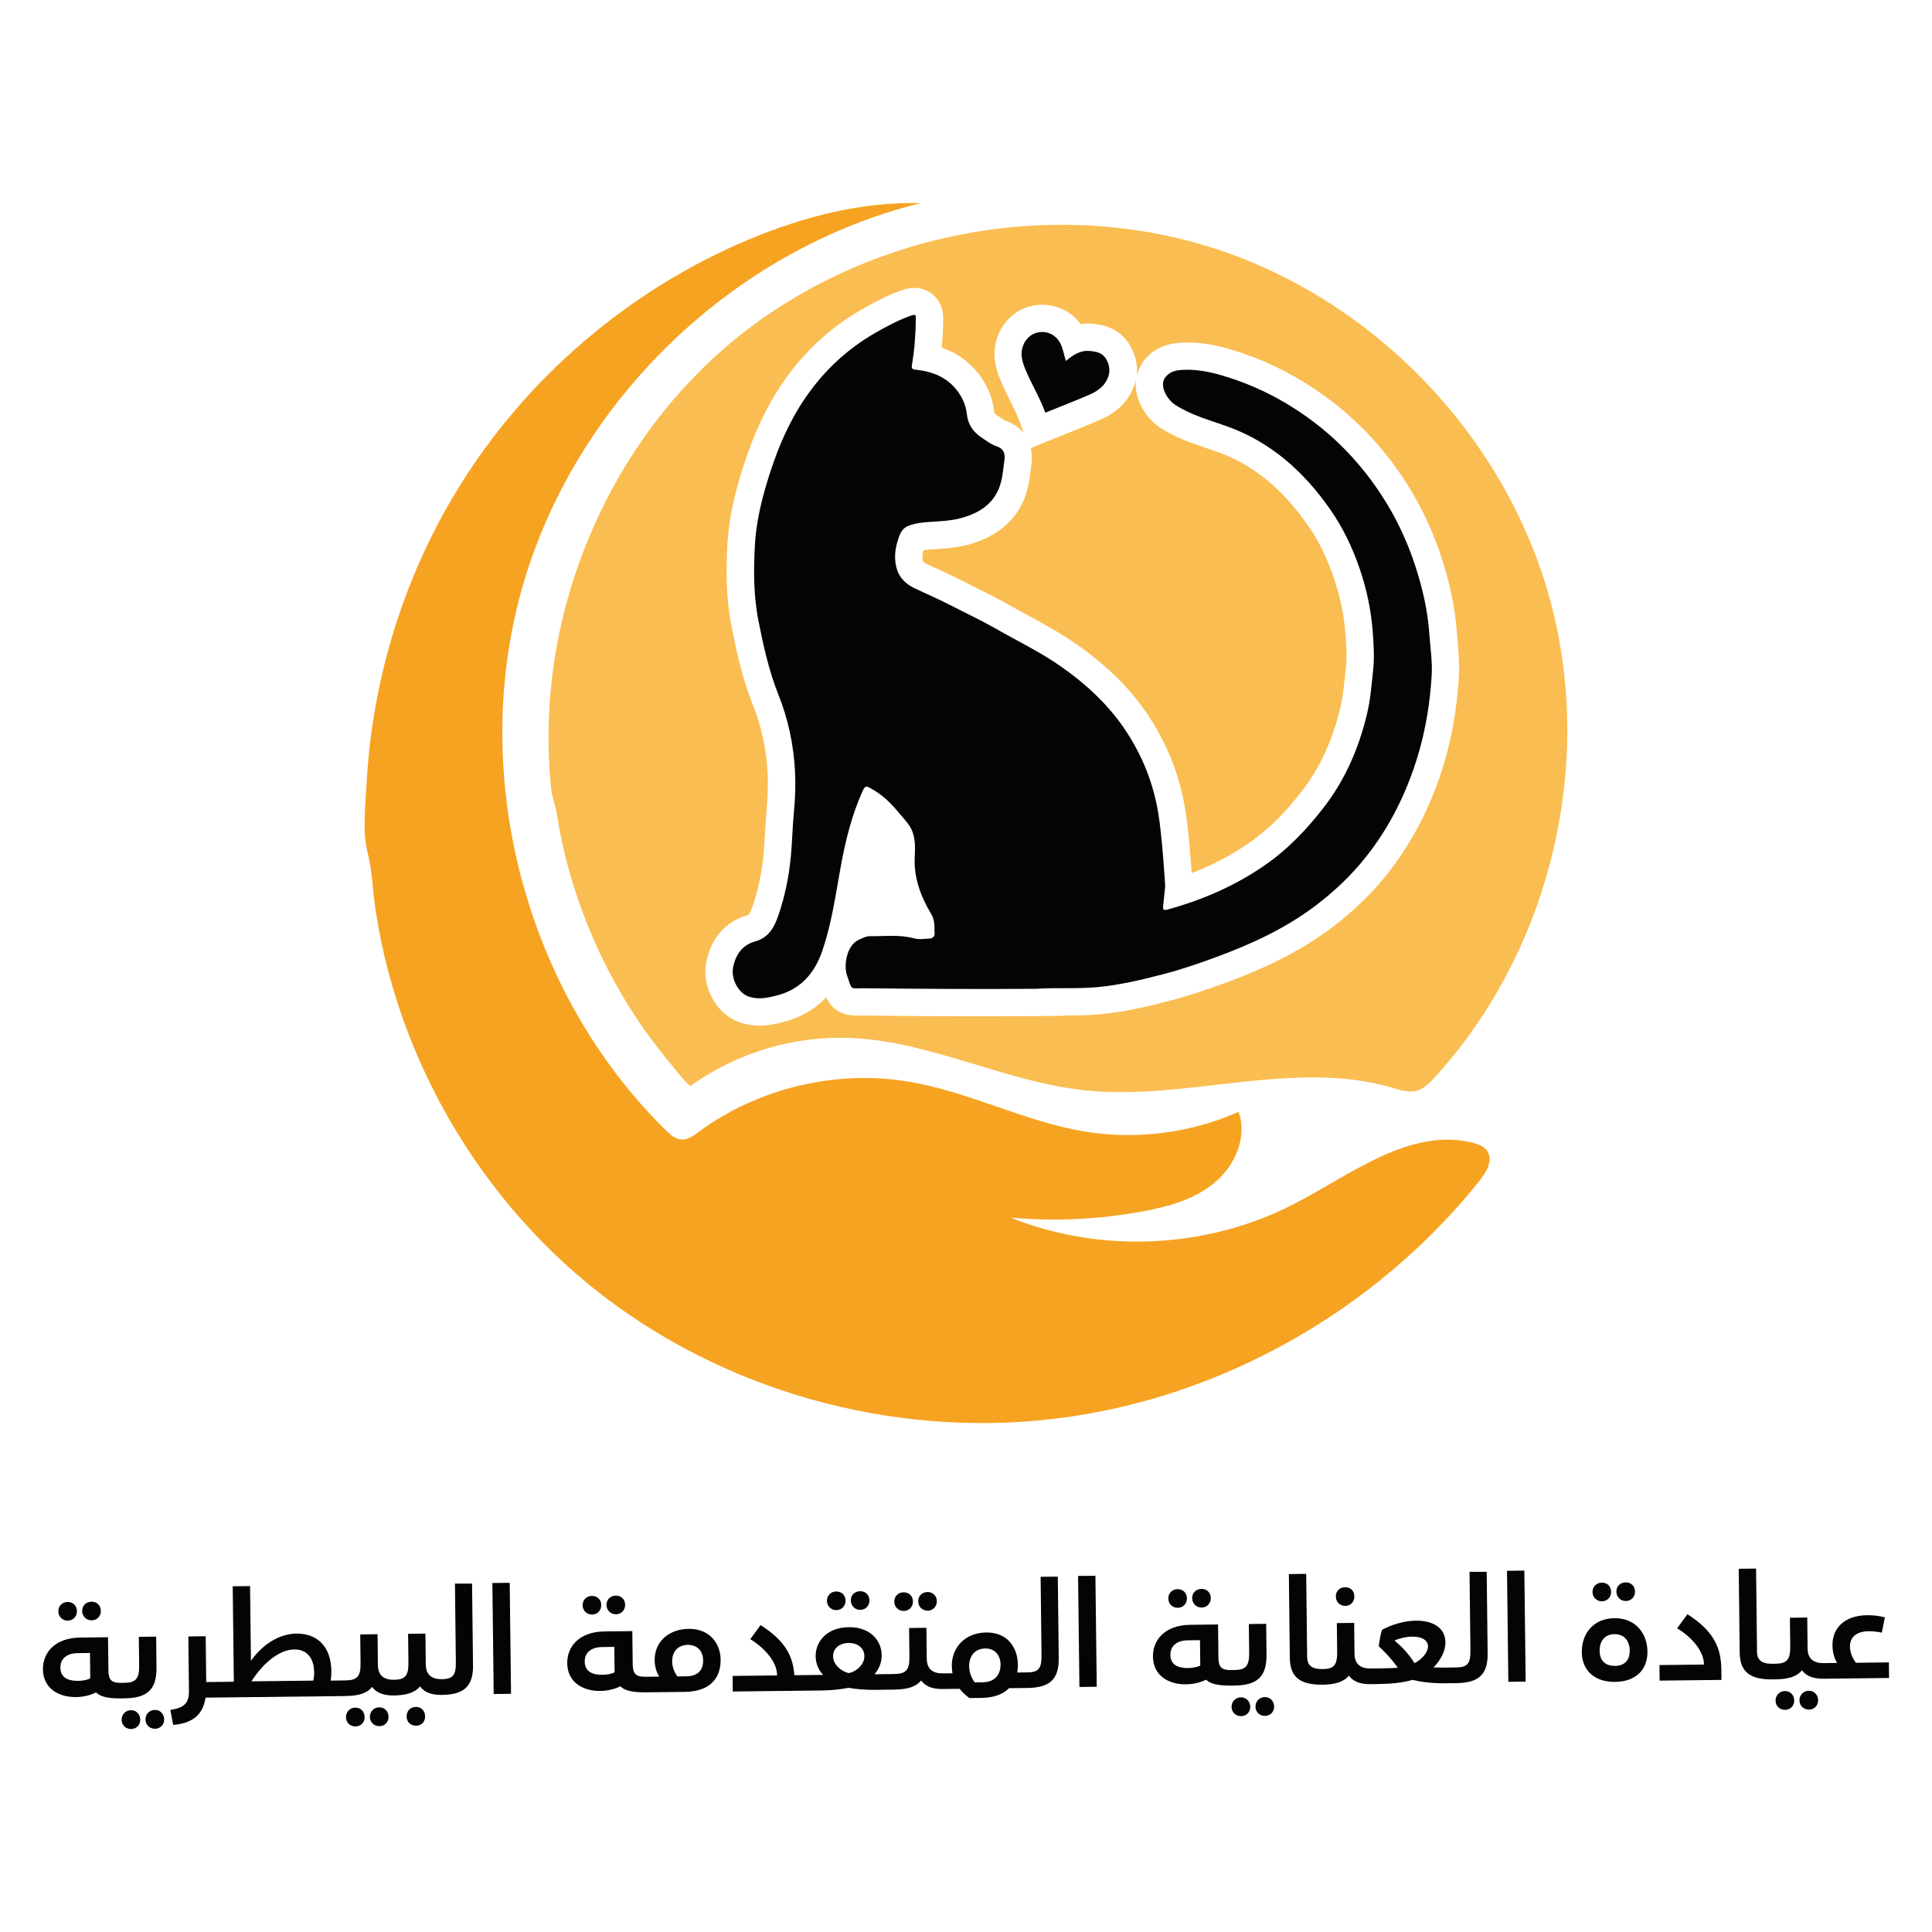 <?xml version="1.0" encoding="utf-8"?>
<!-- Generator: Adobe Illustrator 26.0.1, SVG Export Plug-In . SVG Version: 6.00 Build 0)  -->
<svg version="1.1" id="Layer_1" xmlns="http://www.w3.org/2000/svg" xmlns:xlink="http://www.w3.org/1999/xlink" x="0px" y="0px"
	 viewBox="0 0 350 350" style="enable-background:new 0 0 350 350;" xml:space="preserve">
<style type="text/css">
	.st0{fill:#FABD51;}
	.st1{fill:#F6A322;}
	.st2{fill:#030404;}
</style>
<g>
	<g>
		<g>
			<path class="st0" d="M280.87,108.89c-8.04-29.81-32.03-54.82-61.49-64.08c-29.46-9.27-63.45-2.47-87.1,17.38
				c-2.08,1.76-4.1,3.6-6,5.56c-8.18,8.28-14.67,18.13-19.24,28.8c-4.57,10.69-7.21,22.21-7.62,33.81c-0.1,2.91-0.06,5.82,0.12,8.71
				c0.1,1.45,0.18,2.91,0.38,4.34c0.18,1.31,0.71,2.47,0.91,3.8c0.95,6.18,2.55,12.23,4.73,18.07c2.18,5.86,4.93,11.48,8.22,16.79
				c1.64,2.65,3.42,5.21,5.33,7.68c0.48,0.63,5.68,7.19,5.96,6.99c8.39-6.04,18.87-9.17,29.18-8.69
				c14.43,0.63,27.81,7.92,42.17,9.46c18.57,1.98,37.79-5.7,55.71-0.48c1.48,0.44,3.07,0.97,4.57,0.55
				c1.31-0.38,2.32-1.41,3.23-2.42c15.4-16.85,23.87-39.65,24.01-62.46C283.96,124.69,282.97,116.67,280.87,108.89z M264.28,122.73
				c-0.36,5.7-1.25,10.85-2.73,15.72c-2.28,7.52-5.72,14.19-10.21,19.86c-2.73,3.44-6.02,6.65-9.76,9.5
				c-5.29,4.04-11.36,7.23-19.72,10.29c-2.81,1.03-6.14,2.2-9.64,3.11c-4.06,1.07-8.41,2.14-13.11,2.55c-2.2,0.2-4.32,0.2-6.33,0.2
				h-0.16v0.06l-5.11,0.06c-9.07,0.06-18.65,0.04-31.1-0.1h-0.79c-3.39,0.14-5.01-1.39-5.96-3.29c-2.04,2.18-4.63,3.66-7.76,4.45
				c-1.11,0.3-2.57,0.65-4.3,0.65c-1.09,0-2.28-0.14-3.52-0.55c-4.28-1.43-7.07-6.49-6.1-11.09c0.91-4.32,3.58-7.3,7.56-8.39
				c0.1-0.04,0.36-0.3,0.79-1.56c1.03-2.99,1.7-6.22,2.02-9.6c0.1-1.25,0.18-2.49,0.24-3.74c0.08-1.35,0.16-2.71,0.28-4.06
				c0.22-2.46,0.3-4.63,0.2-6.67c-0.22-4.34-1.11-8.53-2.69-12.47c-1.88-4.69-2.93-9.52-3.84-14.07
				c-1.09-5.42-0.99-10.65-0.75-15.07c0.2-3.54,0.89-7.32,2.12-11.58c2.18-7.46,4.79-13.2,8.2-18.05
				c3.74-5.34,8.45-9.66,14.02-12.83c2.04-1.19,4.51-2.51,7.25-3.48c2-0.71,3.78-0.53,5.27,0.53c1.03,0.73,2.24,2.14,2.22,4.71
				c-0.02,1.82-0.1,3.54-0.26,5.17c4.38,1.5,6.79,4.47,8.1,6.95c0.73,1.41,1.21,2.99,1.39,4.59c0.02,0.24,0.04,0.38,0.53,0.71
				c0.22,0.14,0.44,0.28,0.65,0.44c0.28,0.18,0.63,0.44,0.77,0.49c1.43,0.46,2.55,1.25,3.39,2.26l-0.71-2.02
				c-0.44-1.21-1.07-2.47-1.74-3.82c-0.71-1.41-1.43-2.85-2.04-4.47c-1.19-3.17-1.03-6.08,0.48-8.65c1.52-2.63,4.26-4.22,7.29-4.26
				c2.81,0,5.4,1.25,7.05,3.5c0.63-0.1,1.35-0.12,2.08-0.06c1.25,0.1,5.05,0.44,7.05,4.26c0.95,1.78,1.27,3.64,0.99,5.46
				c0.2-1.07,0.63-2.06,1.27-2.93c1.5-2,3.68-3.13,6.49-3.33c4.36-0.32,8.29,0.79,11.9,2.04c4.83,1.68,9.32,4,13.72,7.09
				c4.61,3.21,8.73,7.13,12.21,11.6c4.24,5.42,7.46,11.46,9.6,17.99c1.62,4.91,2.55,9.44,2.85,13.82c0.04,0.67,0.1,1.35,0.18,2.02
				C264.24,118.59,264.42,120.57,264.28,122.73z"/>
			<path class="st1" d="M266.79,207.02c-11.44-2.85-22.08,5.83-32.58,11.2c-15.64,8.01-34.77,8.9-51.09,2.38l-0.02-0.01
				c7.93,0.7,15.95,0.33,23.78-1.11c4.71-0.86,9.53-2.19,13.2-5.26c3.68-3.07,5.93-8.29,4.3-12.79c-8.68,3.84-18.48,5.09-27.85,3.56
				c-10.84-1.78-20.83-7.14-31.66-9c-13.29-2.28-27.45,1.07-38.31,9.07c-0.93,0.69-1.95,1.44-3.1,1.37
				c-1.12-0.06-2.03-0.88-2.83-1.66c-25.18-24.76-35.6-63.52-26.23-97.57c9.37-34.05,38.15-62.02,72.45-70.41
				c-10.72-0.28-21.34,2.47-31.23,6.61c-21.49,9.01-40.07,24.84-52.36,44.65c-3.35,5.39-6.23,11.08-8.61,16.96
				c-3.18,7.85-5.49,16.05-6.87,24.4c-0.69,4.18-1.15,8.39-1.37,12.62c-0.2,3.85-0.8,8.58,0.17,12.34
				c0.89,3.43,0.93,7.08,1.47,10.61c0.58,3.77,1.36,7.51,2.34,11.19c1.96,7.38,4.71,14.54,8.16,21.35
				c6.86,13.55,16.52,25.72,28.3,35.32c23.33,19.01,54.6,27.81,84.47,24.15c29.87-3.65,57.97-19.61,76.75-43.13
				c1.22-1.53,2.44-3.64,1.39-5.29C268.92,207.69,267.83,207.28,266.79,207.02z"/>
			<path class="st2" d="M143.28,155.05c-0.34,3.68-1.07,7.27-2.26,10.75c-0.71,2.09-1.72,4.05-4.16,4.73
				c-2.35,0.65-3.55,2.32-4.04,4.64c-0.47,2.24,1.05,4.79,2.81,5.37c1.78,0.59,3.33,0.25,5.06-0.19c4.44-1.13,6.92-4.11,8.31-8.19
				c1.64-4.84,2.36-9.89,3.26-14.89c0.88-4.88,2.03-9.67,4.12-14.2c0.4-0.87,0.86-0.52,1.34-0.26c2.06,1.09,3.71,2.7,5.16,4.48
				c0.95,1.16,2.09,2.19,2.54,3.73c0.41,1.4,0.37,2.75,0.29,4.2c-0.2,3.75,1.09,7.19,2.99,10.36c0.71,1.19,0.56,2.37,0.61,3.58
				c0.02,0.49-0.39,0.83-0.87,0.86c-0.93,0.05-1.92,0.22-2.79-0.02c-2.67-0.73-5.36-0.37-8.05-0.4c-0.72-0.01-1.41,0.38-2.09,0.69
				c-2.16,1-2.68,4.65-2.07,6.4c0.97,2.82,0.49,2.32,3.04,2.34c10.33,0.11,20.66,0.18,30.99,0.1c0,0,0.18,0,0.18,0
				c3.66-0.25,7.33,0.04,11.01-0.29c4.21-0.38,8.26-1.36,12.31-2.42c3.11-0.81,6.15-1.86,9.17-2.97c6.55-2.4,12.85-5.29,18.43-9.57
				c3.31-2.53,6.31-5.4,8.9-8.66c4.32-5.44,7.33-11.57,9.36-18.23c1.45-4.77,2.22-9.63,2.53-14.57c0.16-2.49-0.24-4.97-0.41-7.45
				c-0.29-4.34-1.26-8.51-2.61-12.61c-1.97-6-4.9-11.48-8.79-16.48c-3.2-4.1-6.89-7.63-11.15-10.61c-3.88-2.71-8.02-4.89-12.51-6.45
				c-3.24-1.12-6.47-2.04-9.92-1.8c-1.1,0.08-2.14,0.37-2.89,1.37c-1.12,1.5,0.35,4.01,1.87,4.98c2.85,1.83,6.09,2.71,9.22,3.82
				c7.99,2.83,13.92,8.15,18.7,14.93c2.41,3.42,4.19,7.16,5.53,11.14c1.21,3.6,1.98,7.27,2.27,11.02c0.18,2.34,0.34,4.7,0.09,7.1
				c-0.29,2.73-0.5,5.47-1.15,8.12c-1.47,6.05-3.87,11.66-7.71,16.66c-3.15,4.1-6.65,7.76-10.92,10.69
				c-5.37,3.69-11.25,6.22-17.51,7.93c-0.67,0.18-0.81,0-0.76-0.57c0.11-1.19,0.24-2.39,0.37-3.58c0.01-0.1,0-0.23,0-0.23
				s-0.52-8.92-1.29-13.36c-0.9-5.2-2.79-9.95-5.62-14.32c-3.17-4.91-7.42-8.83-12.21-12.15c-3.63-2.51-7.6-4.42-11.42-6.61
				c-2.79-1.59-5.7-2.95-8.55-4.42c-2.02-1.04-4.15-1.95-6.22-2.93c-1.45-0.69-2.68-1.73-3.22-3.3c-0.57-1.67-0.48-3.42,0-5.08
				c0.34-1.17,0.67-2.47,2.07-2.99c1.27-0.47,2.62-0.63,3.94-0.7c2-0.11,4-0.22,5.92-0.79c2.91-0.87,5.36-2.38,6.54-5.42
				c0.61-1.58,0.7-3.24,0.93-4.88c0.19-1.28-0.08-2.18-1.5-2.64c-0.91-0.29-1.72-0.95-2.55-1.49c-1.56-1.02-2.55-2.39-2.75-4.33
				c-0.1-0.96-0.4-1.96-0.85-2.81c-1.72-3.28-4.63-4.79-8.18-5.18c-0.67-0.07-1.06-0.08-0.91-0.91c0.47-2.77,0.67-5.56,0.7-8.37
				c0.01-0.76-0.12-0.81-0.88-0.54c-2.27,0.8-4.37,1.92-6.44,3.11c-5,2.86-9.12,6.69-12.42,11.39c-3.55,5.05-5.77,10.72-7.48,16.6
				c-0.99,3.42-1.74,6.93-1.93,10.47c-0.25,4.6-0.26,9.22,0.66,13.81c0.9,4.49,1.87,8.94,3.57,13.21c1.81,4.52,2.81,9.23,3.04,14.08
				c0.12,2.45,0.02,4.9-0.21,7.37C143.56,149.84,143.52,152.45,143.28,155.05z"/>
			<path class="st2" d="M189.36,74.76c2.68-1.08,5.35-2.11,7.98-3.25c1.12-0.49,2.19-1.13,2.9-2.2c0.89-1.33,0.98-2.69,0.24-4.11
				c-0.66-1.26-1.76-1.51-3.09-1.62c-1.77-0.15-3.01,0.76-4.29,1.81c-0.41-1.24-0.54-2.46-1.19-3.5c-1.47-2.37-4.86-2.31-6.25,0.06
				c-0.87,1.49-0.67,2.94-0.12,4.41C186.63,69.25,188.33,71.86,189.36,74.76z"/>
		</g>
		<path class="st0" d="M243.83,120.89l-0.12,1.13c-0.24,2.26-0.46,4.37-0.93,6.33c-1.41,5.82-3.64,10.67-6.83,14.83
			c-3.19,4.16-6.32,7.23-9.8,9.62c-3.13,2.16-6.51,3.92-10.27,5.37c-0.2-2.97-0.63-8.55-1.23-11.94
			c-0.99-5.76-3.13-11.21-6.33-16.15c-3.25-5.05-7.68-9.48-13.54-13.54c-2.73-1.88-5.56-3.42-8.29-4.91
			c-1.17-0.63-2.34-1.27-3.5-1.92c-2.02-1.17-4.08-2.2-6.08-3.19c-0.89-0.44-1.78-0.89-2.65-1.35c-1.37-0.69-2.79-1.35-4.22-2
			c-0.71-0.34-1.45-0.65-2.16-0.99c-0.44-0.22-0.61-0.4-0.65-0.44c-0.18-0.53-0.16-1.19,0.08-2.06c0.42-0.08,0.91-0.14,1.52-0.16
			c2.14-0.12,4.57-0.26,7.07-0.99c4.87-1.46,8.14-4.28,9.74-8.37c0.69-1.8,0.89-3.46,1.07-4.95c0.04-0.34,0.1-0.67,0.14-1.01
			c0.16-1.09,0.1-2.1-0.12-3.03l6.77-2.73c1.96-0.77,3.9-1.56,5.82-2.4c2.26-0.97,3.9-2.28,5.05-4c0.75-1.13,1.25-2.32,1.46-3.52
			c-0.14,0.81-0.12,1.64,0.04,2.51c0.44,2.53,2.18,5.07,4.39,6.51c2.81,1.8,5.82,2.81,8.47,3.7c0.59,0.22,1.19,0.42,1.78,0.61
			c6.33,2.24,11.66,6.53,16.29,13.12c2.02,2.85,3.62,6.08,4.89,9.88c1.09,3.23,1.78,6.53,2.04,9.8
			C243.91,117.03,244.03,118.97,243.83,120.89z"/>
	</g>
	<g>
		<path class="st2" d="M16.64,293.54c0.93-0.01,1.64-0.76,1.63-1.72c-0.01-0.98-0.74-1.67-1.67-1.66c-1.01,0.01-1.72,0.71-1.71,1.7
			C14.9,292.82,15.63,293.55,16.64,293.54z"/>
		<path class="st2" d="M12.28,293.59c0.98-0.01,1.67-0.77,1.66-1.72c-0.01-0.98-0.71-1.67-1.69-1.66c-0.96,0.01-1.69,0.71-1.68,1.7
			C10.57,292.87,11.32,293.6,12.28,293.59z"/>
		<path class="st2" d="M22.01,307.68l0.55-0.01c4.02-0.05,5.83-1.5,5.79-5.57l-0.06-5.61l-3.14,0.04l0.06,5.19
			c0.03,2.37-0.58,3.12-2.7,3.14l-0.53,0.01c-1.78,0.02-2.32-0.51-2.34-2.29l-0.07-5.98l-5.05,0.06c-4.57,0.05-6.78,2.74-6.74,5.77
			c0.04,3.35,2.72,5.05,6.02,5.01c1.41-0.02,2.6-0.35,3.61-0.84C18.15,307.38,19.62,307.71,22.01,307.68L22.01,307.68L22.01,307.68
			C22.01,307.68,22.01,307.68,22.01,307.68L22.01,307.68z M14.18,304.5c-2.18,0.03-3.23-0.82-3.24-2.38
			c-0.02-1.7,1.25-2.62,3.13-2.64l2.23-0.03l0.05,4.6C15.86,304.32,15.04,304.49,14.18,304.5z"/>
		<path class="st2" d="M23.71,309.82c-0.96,0.01-1.69,0.77-1.68,1.75c0.01,0.96,0.76,1.67,1.72,1.66c0.98-0.01,1.67-0.74,1.66-1.69
			C25.39,310.54,24.69,309.81,23.71,309.82z"/>
		<path class="st2" d="M28.07,309.77c-1.01,0.01-1.72,0.76-1.71,1.75c0.01,0.96,0.74,1.67,1.75,1.66c0.93-0.01,1.64-0.74,1.63-1.7
			C29.73,310.49,29,309.75,28.07,309.77z"/>
		<path class="st2" d="M68.72,309.3c-1.01,0.01-1.72,0.76-1.71,1.75c0.01,0.96,0.74,1.67,1.75,1.66c0.93-0.01,1.64-0.74,1.63-1.7
			C70.38,310.02,69.65,309.29,68.72,309.3z"/>
		<path class="st2" d="M64.36,309.35c-0.96,0.01-1.69,0.77-1.68,1.75c0.01,0.96,0.76,1.67,1.72,1.66c0.98-0.01,1.67-0.74,1.66-1.69
			C66.04,310.07,65.34,309.34,64.36,309.35z"/>
		<path class="st2" d="M75.34,309.22c-1.01,0.01-1.69,0.76-1.68,1.75c0.01,0.96,0.71,1.67,1.72,1.66c1.01-0.01,1.64-0.74,1.63-1.7
			C76.99,309.94,76.35,309.21,75.34,309.22z"/>
		<path class="st2" d="M82.42,286.88l0.16,14.18c0.03,2.34-0.44,3.12-2.57,3.14c-1.78,0.02-2.85-0.79-2.88-2.65l-0.06-5.61
			l-3.14,0.04l0.06,5.19c0.03,2.45-0.6,3.12-2.65,3.14c-1.78,0.02-2.85-0.79-2.88-2.65l-0.06-5.61l-3.14,0.04l0.06,5.19
			c0.03,2.37-0.57,3.12-2.7,3.14l-0.53,0.01l0,0l-2.17,0.03c0.07-0.61,0.12-1.2,0.11-1.76c-0.05-4.02-2.21-6.81-6.36-6.76
			c-2.63,0.03-5.78,1.5-8.21,4.93l-0.16-13.54l-3.14,0.04l0.2,17.29l-2.29,0.03l0,0l-2.71,0.03l-0.1-8.3l-3.14,0.04l0.11,9.89
			c0.03,2.26-0.95,3.04-3.37,3.42l0.51,2.71c3.54-0.28,5.4-1.87,5.87-4.94l2.85-0.03l0,0l22.01-0.25l0,0l0.55-0.01
			c2.29-0.03,3.85-0.5,4.77-1.65c0.7,1,1.96,1.57,3.93,1.55l0,0c0,0,0,0,0,0c0,0,0,0,0,0l0,0c2.23-0.03,3.82-0.5,4.74-1.65
			c0.7,1,1.96,1.57,3.92,1.55l0,0c0,0,0,0,0,0c0,0,0,0,0,0l0,0c3.83-0.04,5.73-1.37,5.68-5.33l-0.17-14.84L82.42,286.88z
			 M56.75,304.46l-11.2,0.13c2.27-3.54,5.2-5.75,7.75-5.78c2.39-0.03,3.58,1.69,3.61,4.11C56.93,303.42,56.88,303.93,56.75,304.46z"
			/>
		
			<rect x="89.18" y="286.78" transform="matrix(1 -0.012 0.012 1 -3.424 1.068)" class="st2" width="3.14" height="20.11"/>
		<path class="st2" d="M111.62,292.44c0.93-0.01,1.64-0.76,1.63-1.72c-0.01-0.98-0.74-1.67-1.67-1.66c-1.01,0.01-1.72,0.71-1.71,1.7
			C109.89,291.72,110.61,292.45,111.62,292.44z"/>
		<path class="st2" d="M107.26,292.49c0.98-0.01,1.67-0.76,1.66-1.72c-0.01-0.98-0.71-1.67-1.69-1.66c-0.96,0.01-1.69,0.71-1.68,1.7
			C105.55,291.77,106.31,292.5,107.26,292.49z"/>
		<path class="st2" d="M124.76,295.08c-3.62,0.04-6.2,2.36-6.16,5.68c0.01,1.17,0.32,2.18,0.83,2.97l-2.47,0.03
			c-1.78,0.02-2.32-0.51-2.34-2.29l-0.07-5.98l-5.05,0.06c-4.57,0.05-6.78,2.74-6.74,5.77c0.04,3.35,2.72,5.05,6.02,5.01
			c1.41-0.02,2.6-0.35,3.61-0.84c0.75,0.78,2.22,1.12,4.61,1.09l0,0h0c0,0,0,0,0,0l0,0l7.02-0.08c5.27-0.06,6.56-3.16,6.53-5.87
			C130.51,297.73,128.56,295.04,124.76,295.08z M109.17,303.4c-2.18,0.03-3.23-0.81-3.24-2.38c-0.02-1.7,1.25-2.62,3.13-2.64
			l2.23-0.03l0.05,4.6C110.85,303.23,110.02,303.39,109.17,303.4z M124.33,303.68l-1.62,0.02c-0.51-0.71-0.92-1.61-0.94-2.68
			c-0.02-1.97,1.19-3.02,2.84-3.04c1.65-0.02,2.75,1.09,2.77,2.79C127.4,302.24,126.75,303.65,124.33,303.68z"/>
		<path class="st2" d="M151.52,291.69c0.98-0.01,1.67-0.77,1.66-1.72c-0.01-0.98-0.71-1.67-1.69-1.66
			c-0.96,0.01-1.69,0.71-1.68,1.69C149.81,290.96,150.56,291.7,151.52,291.69z"/>
		<path class="st2" d="M155.88,291.64c0.93-0.01,1.64-0.76,1.63-1.72c-0.01-0.98-0.74-1.67-1.67-1.66c-1.01,0.01-1.72,0.71-1.71,1.7
			C154.15,290.91,154.87,291.65,155.88,291.64z"/>
		<path class="st2" d="M163.73,291.84c0.98-0.01,1.67-0.77,1.66-1.72c-0.01-0.98-0.71-1.67-1.7-1.66c-0.96,0.01-1.69,0.71-1.68,1.7
			C162.02,291.12,162.77,291.85,163.73,291.84z"/>
		<path class="st2" d="M168.09,291.79c0.93-0.01,1.64-0.76,1.63-1.72c-0.01-0.98-0.74-1.67-1.67-1.66c-1.01,0.01-1.72,0.71-1.71,1.7
			C166.35,291.07,167.08,291.8,168.09,291.79z"/>
		<path class="st2" d="M188.52,285.65l0.16,14.18c0.03,2.34-0.44,3.12-2.57,3.14l0,0l-1.83,0.02c0.07-0.43,0.12-0.88,0.12-1.36
			c-0.04-3.3-1.98-5.94-5.76-5.89c-3.67,0.04-6.25,2.57-6.21,6.11c0.01,0.45,0.06,0.88,0.12,1.28l-1.78,0.02
			c-1.78,0.02-2.85-0.79-2.88-2.65l-0.06-5.61l-3.14,0.04l0.06,5.19c0.03,2.37-0.58,3.12-2.7,3.14l-0.53,0.01l0,0l-3.11,0.04
			c0.87-0.99,1.33-2.17,1.31-3.47c-0.03-2.74-2.16-5.11-5.96-5.06c-3.88,0.04-6.03,2.52-6,5.28c0.02,1.41,0.59,2.57,1.37,3.36
			l-3.24,0.04l0,0l-1.99,0.02c-0.22-3.3-1.53-6.18-6.12-9.08l-1.86,2.55c2.17,1.31,4.83,3.83,4.86,6.52l0,0.05l-8.06,0.09l0.03,2.82
			l13.16-0.15l0,0l3.16-0.04c1.67-0.02,3.4-0.23,4.65-0.48c1.17,0.22,2.88,0.39,4.85,0.37l2.98-0.04l0,0l0.55-0.01
			c2.29-0.03,3.85-0.5,4.77-1.65c0.7,1,1.96,1.58,3.92,1.55l0,0h0c0,0,0,0,0,0l0,0l3.06-0.04c0.49,0.63,1.08,1.18,1.77,1.68
			l2.23-0.03c2.21-0.03,3.88-0.68,4.95-1.76l3.32-0.04h0c3.82-0.05,5.72-1.37,5.68-5.33l-0.17-14.84L188.52,285.65z M153.75,303.1
			c-1.17-0.25-2.81-1.43-2.83-3.03c-0.02-1.44,1.14-2.41,2.82-2.43c1.7-0.02,2.83,0.98,2.85,2.36
			C156.61,301.71,154.87,302.93,153.75,303.1z M178.05,304.76l-1.46,0.02c-0.62-0.79-1.01-1.88-1.02-2.89
			c-0.02-1.97,1.11-3.23,2.92-3.25c1.78-0.02,2.75,1.27,2.77,2.89C181.28,303.5,180.1,304.74,178.05,304.76z"/>
		
			<rect x="195.28" y="285.55" transform="matrix(1 -0.012 0.012 1 -3.402 2.294)" class="st2" width="3.14" height="20.11"/>
		<path class="st2" d="M223.1,305.36l0.55-0.01c4.02-0.05,5.83-1.5,5.79-5.57l-0.06-5.61l-3.14,0.04l0.06,5.19
			c0.03,2.37-0.58,3.12-2.7,3.14l-0.53,0.01c-1.78,0.02-2.32-0.5-2.34-2.28l-0.07-5.98l-5.05,0.06c-4.57,0.05-6.78,2.74-6.74,5.77
			c0.04,3.35,2.72,5.05,6.02,5.01c1.41-0.02,2.6-0.35,3.61-0.84C219.24,305.06,220.7,305.38,223.1,305.36L223.1,305.36L223.1,305.36
			C223.1,305.36,223.1,305.36,223.1,305.36L223.1,305.36z M215.27,302.18c-2.18,0.03-3.23-0.81-3.24-2.38
			c-0.02-1.7,1.25-2.62,3.13-2.64l2.23-0.03l0.05,4.6C216.94,302,216.12,302.17,215.27,302.18z"/>
		<path class="st2" d="M213.36,291.27c0.98-0.01,1.67-0.76,1.66-1.72c-0.01-0.98-0.71-1.67-1.69-1.66c-0.96,0.01-1.69,0.71-1.68,1.7
			C211.65,290.54,212.4,291.28,213.36,291.27z"/>
		<path class="st2" d="M217.72,291.22c0.93-0.01,1.64-0.77,1.63-1.72c-0.01-0.98-0.74-1.67-1.67-1.66
			c-1.01,0.01-1.72,0.71-1.71,1.69C215.98,290.49,216.71,291.23,217.72,291.22z"/>
		<path class="st2" d="M229.15,307.44c-1.01,0.01-1.72,0.77-1.71,1.75c0.01,0.96,0.74,1.67,1.75,1.66c0.93-0.01,1.64-0.74,1.63-1.69
			C230.81,308.17,230.08,307.43,229.15,307.44z"/>
		<path class="st2" d="M224.79,307.49c-0.96,0.01-1.69,0.76-1.68,1.75c0.01,0.96,0.76,1.67,1.72,1.66c0.98-0.01,1.67-0.74,1.66-1.7
			C226.48,308.22,225.78,307.48,224.79,307.49z"/>
		<path class="st2" d="M243.72,290.92c1.01-0.01,1.64-0.77,1.63-1.72c-0.01-0.98-0.66-1.67-1.67-1.66
			c-1.01,0.01-1.69,0.71-1.68,1.69C242.01,290.19,242.71,290.93,243.72,290.92z"/>
		<path class="st2" d="M266.22,284.75l0.16,14.18c0.03,2.34-0.44,3.12-2.57,3.14l0,0l-2.34,0.03c-0.4,0.01-1.07-0.01-1.78-0.03
			c1.24-1.26,2.17-2.87,2.16-4.57c-0.03-2.53-2.15-3.94-5.39-3.9c-2.31,0.03-4.54,0.83-6.07,1.64c-0.28,0.72-0.48,1.89-0.61,2.99
			c1.13,1.05,2.4,2.42,3.45,3.89c-0.66,0.06-1.51,0.1-2.6,0.11l-2.37,0.03c-1.78,0.02-2.85-0.79-2.88-2.65l-0.06-5.61l-3.14,0.04
			l0.06,5.19c0.03,2.45-0.6,3.12-2.65,3.14c-1.94,0.02-2.77-0.66-2.79-2.2l-0.17-15.05l-3.14,0.04l0.17,15.13
			c0.04,3.35,1.6,4.95,5.96,4.91l0,0c0,0,0,0,0,0s0,0,0,0l0,0c2.23-0.03,3.82-0.5,4.74-1.65c0.7,1,1.96,1.58,3.92,1.55l0,0h0
			c0,0,0,0,0,0l0,0l0.95-0.01c2.79-0.03,4.7-0.21,6.69-0.77c1.68,0.43,3.73,0.65,5.83,0.62l2.07-0.02c0,0,0,0,0,0
			c3.83-0.05,5.72-1.37,5.68-5.33l-0.17-14.84L266.22,284.75z M256.26,301.3c-1.11-1.74-2.32-3.01-3.56-4.03l0.03-0.13
			c0.93-0.38,2.12-0.64,3.08-0.65c2.02-0.02,2.88,0.82,2.89,1.75C258.71,299.23,257.76,300.52,256.26,301.3z"/>
		
			<rect x="272.98" y="284.65" transform="matrix(1 -0.012 0.012 1 -3.387 3.192)" class="st2" width="3.14" height="20.11"/>
		<path class="st2" d="M294.57,290.04c0.93-0.01,1.64-0.77,1.63-1.72c-0.01-0.98-0.74-1.67-1.67-1.66
			c-1.01,0.01-1.72,0.71-1.71,1.69C292.84,289.31,293.56,290.05,294.57,290.04z"/>
		<path class="st2" d="M290.21,290.09c0.98-0.01,1.67-0.76,1.66-1.72c-0.01-0.98-0.71-1.67-1.69-1.66c-0.96,0.01-1.69,0.71-1.68,1.7
			C288.5,289.36,289.25,290.1,290.21,290.09z"/>
		<path class="st2" d="M292.45,293.15c-3.7,0.04-5.93,2.7-5.89,6.18c0.04,3.27,2.3,5.4,6.02,5.36c3.72-0.04,5.91-2.17,5.87-5.49
			C298.42,295.79,296.18,293.1,292.45,293.15z M292.61,301.79c-1.7,0.02-2.8-0.84-2.82-2.71c-0.02-1.78,0.92-3.02,2.7-3.04
			c1.73-0.02,2.73,1.19,2.75,3C295.26,300.88,294.18,301.77,292.61,301.79z"/>
		<path class="st2" d="M305.69,292.43l-1.86,2.55c2.17,1.3,4.83,3.83,4.86,6.52l0,0.05l-8.06,0.09l0.03,2.82l11.2-0.13l-0.02-1.78
			C311.8,298.8,310.75,295.65,305.69,292.43z"/>
		<path class="st2" d="M330.36,304.12l11.86-0.14l-0.03-2.82l-5.98,0.07c-0.49-0.66-1.06-1.72-1.07-2.94
			c-0.02-1.7,1.16-2.75,3.4-2.78c0.8-0.01,1.68,0.11,2.37,0.26l0.55-2.77c-1.01-0.26-2-0.4-3.2-0.39c-4.12,0.05-6.33,2.33-6.29,5.47
			c0.01,1.12,0.29,2.28,0.84,3.18l-2.47,0.03c-1.78,0.02-2.86-0.79-2.88-2.65l-0.06-5.61l-3.14,0.04l0.06,5.19
			c0.03,2.37-0.58,3.12-2.7,3.14l-0.53,0.01c-1.94,0.02-2.77-0.66-2.79-2.2l-0.17-15.05l-3.14,0.04l0.17,15.13
			c0.04,3.35,1.6,4.95,5.96,4.91l0,0h0c0,0,0,0,0,0l0,0l0.56-0.01c2.29-0.03,3.85-0.5,4.77-1.65
			C327.14,303.57,328.39,304.14,330.36,304.12L330.36,304.12L330.36,304.12C330.36,304.12,330.36,304.12,330.36,304.12
			L330.36,304.12z"/>
		<path class="st2" d="M327.7,306.3c-1.01,0.01-1.72,0.77-1.71,1.75c0.01,0.96,0.74,1.67,1.75,1.66c0.93-0.01,1.64-0.74,1.63-1.69
			C329.36,307.03,328.63,306.29,327.7,306.3z"/>
		<path class="st2" d="M323.34,306.35c-0.96,0.01-1.69,0.77-1.68,1.75c0.01,0.96,0.76,1.67,1.72,1.66c0.98-0.01,1.67-0.74,1.66-1.7
			C325.03,307.08,324.33,306.34,323.34,306.35z"/>
	</g>
</g>
</svg>
